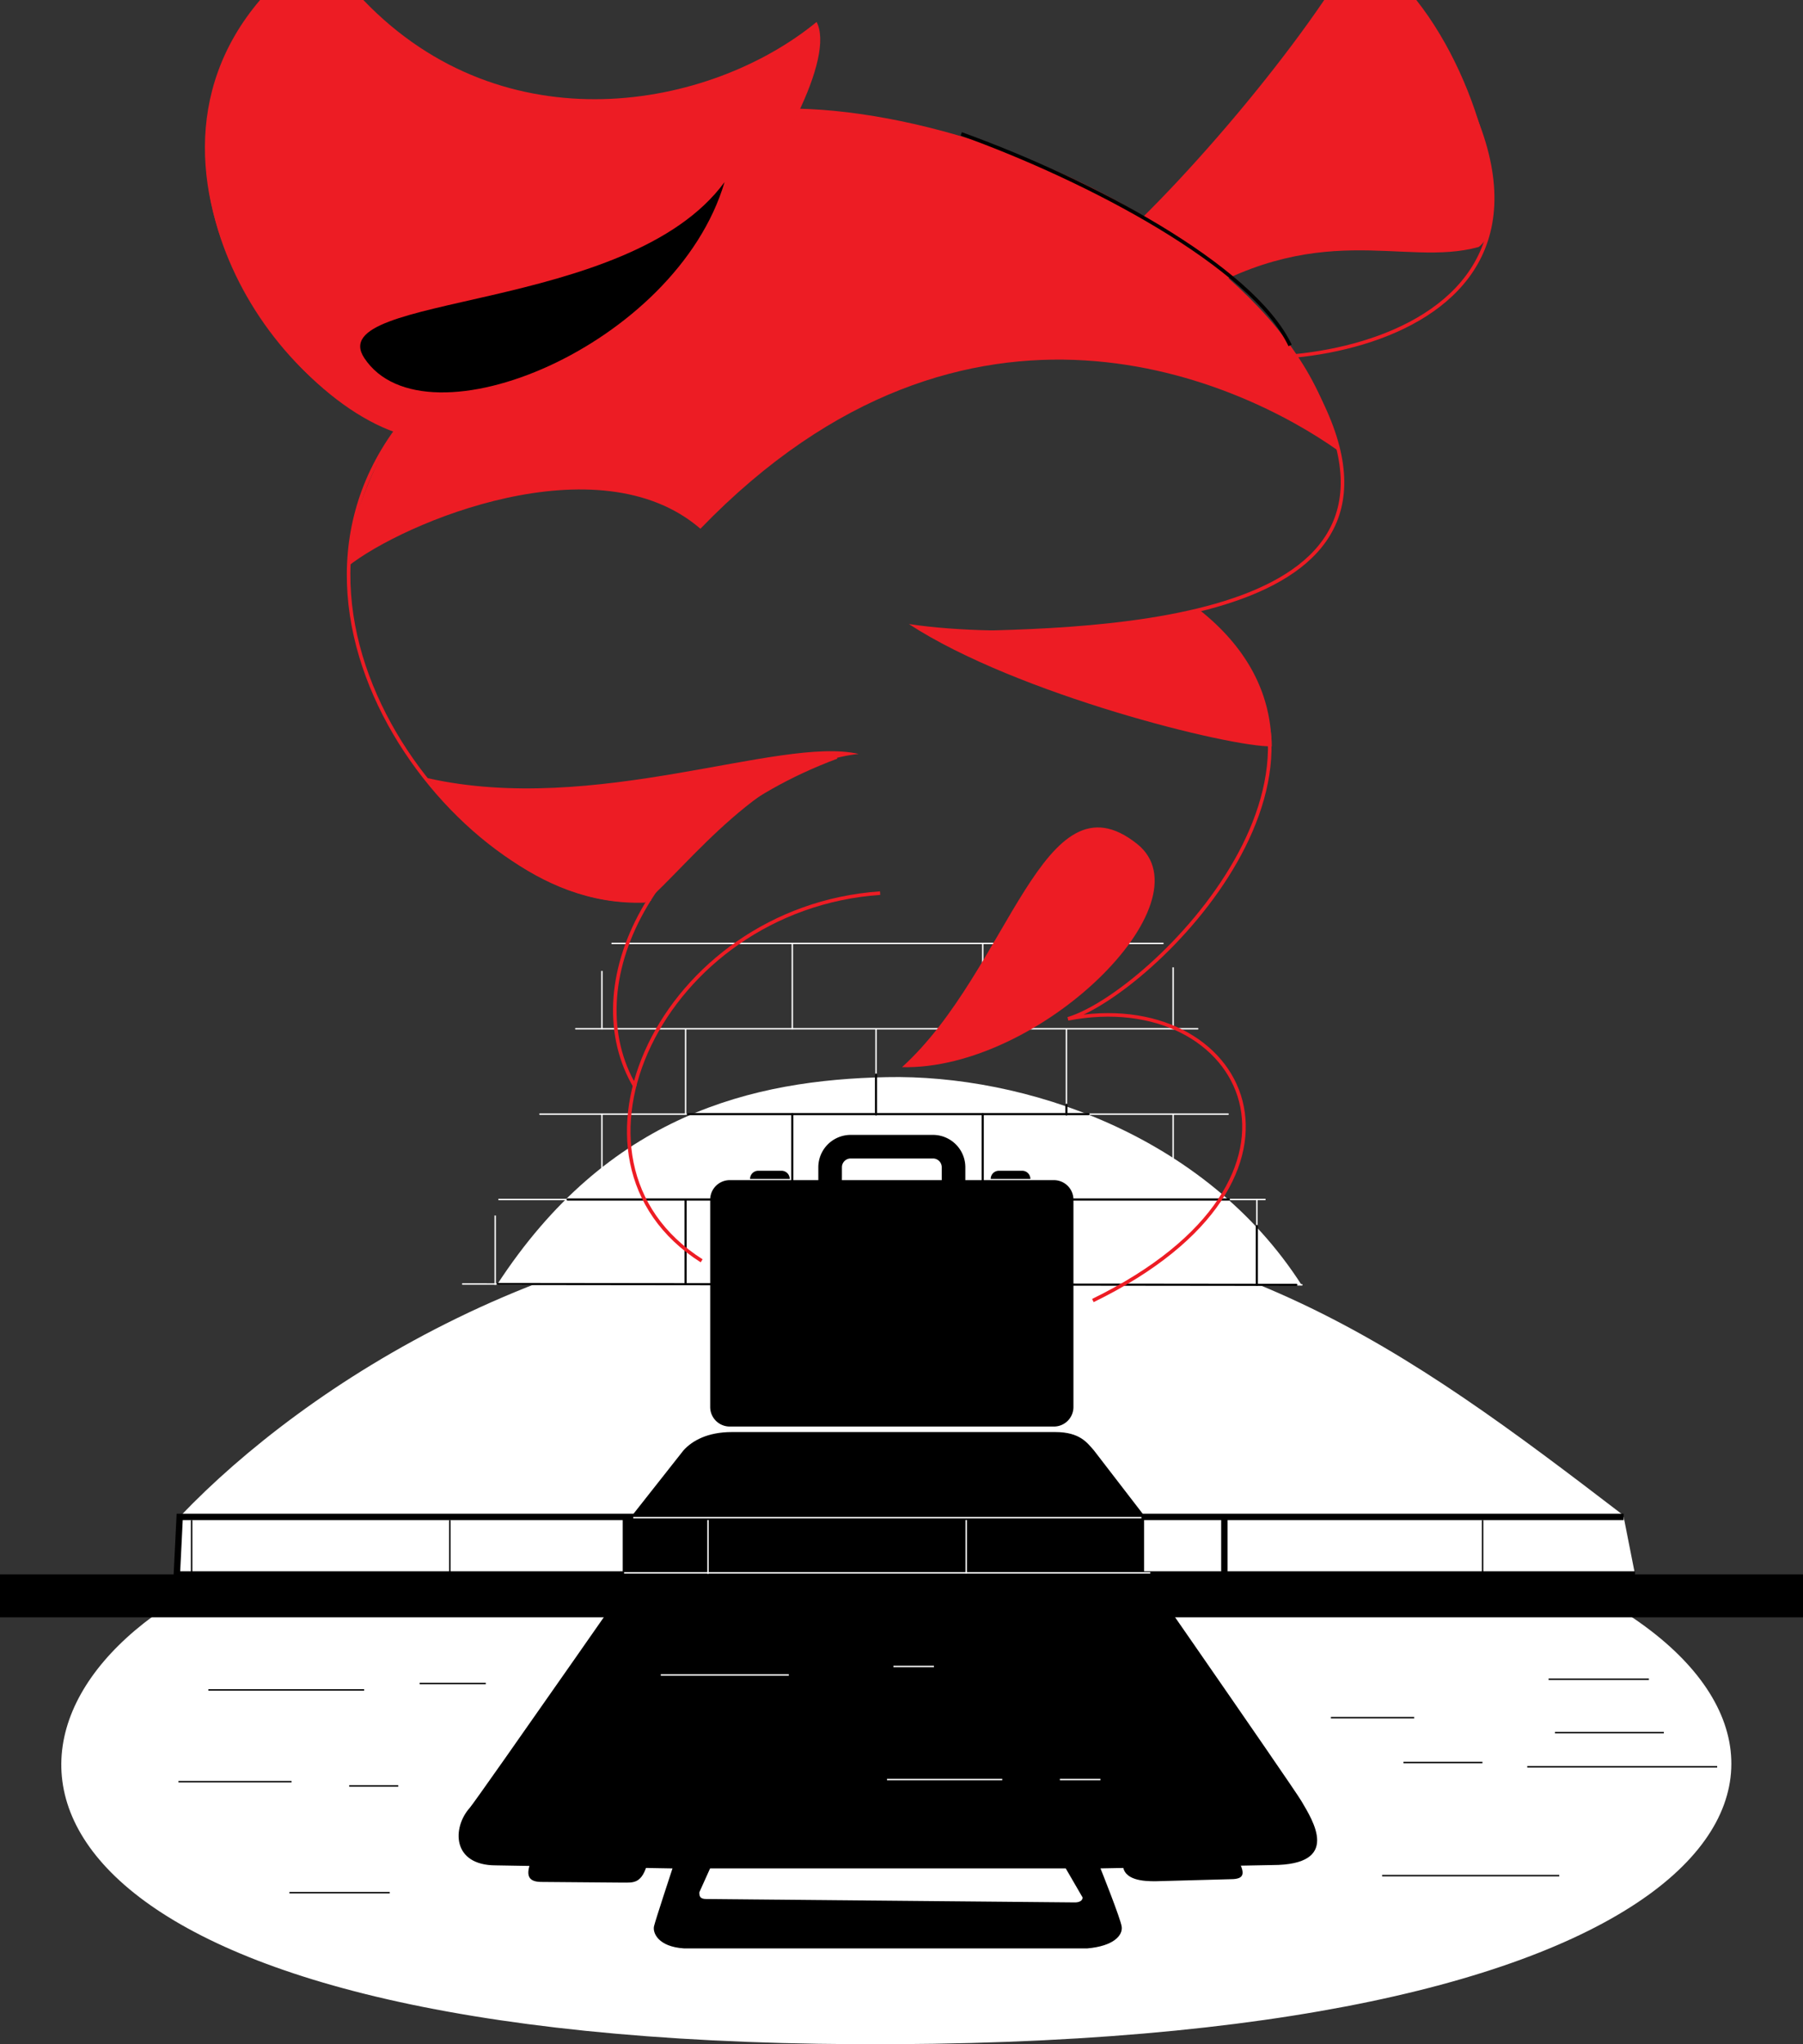 <svg id="Layer_1" data-name="Layer 1" xmlns="http://www.w3.org/2000/svg" viewBox="0 0 2534.74 2873.71"><rect x="0" y="0" width="2534.74" height="2873.71" fill="#333333" stroke="none"/><defs><style>.cls-1,.cls-2{fill:#fff;}.cls-11,.cls-2,.cls-3,.cls-5,.cls-7,.cls-8{stroke:#000;}.cls-11,.cls-2,.cls-3,.cls-4,.cls-5,.cls-6,.cls-7,.cls-8,.cls-9{stroke-miterlimit:10;}.cls-2,.cls-3{stroke-width:9px;}.cls-11,.cls-3,.cls-4,.cls-5,.cls-6,.cls-7,.cls-8,.cls-9{fill:none;}.cls-4,.cls-6{stroke:#fff;}.cls-4,.cls-6,.cls-8{stroke-width:2px;}.cls-5,.cls-6{stroke-linecap:round;}.cls-5,.cls-7{stroke-width:3px;}.cls-9{stroke:#ed1c24;}.cls-11,.cls-9{stroke-width:5px;}.cls-10{fill:#ed1c24;}</style></defs><title>illustration</title><path class="cls-1" d="M698.61,1806.2c156-240,360-288.09,548-292,192-4,447.12,80,583.12,292"/><path class="cls-1" d="M2291,2271.19c339.61,224.53,111.65,608.45-1088.11,602.45C69,2868-74.85,2483.72,216.22,2271.19"/><path class="cls-1" d="M2282.58,2130.39H254.37c172-180,532.12-420.19,996.24-420.19C1723.05,1710.2,1974.58,1894.39,2282.58,2130.39Z"/><path d="M1537.79,2038.81c-9.29-10.52-19.62-25.67-54.14-25.67H1028.83c-34.14,0-55.63,12.15-67.9,25.67L797.46,2246.2h900Z"/><polyline class="cls-2" points="2298.61 2213.38 248.61 2213.38 252.61 2132.38 2282.61 2132.38"/><line class="cls-3" x1="1721.3" y1="2135.78" x2="1721.3" y2="2219.79"/><rect y="2213.15" width="2534.74" height="60.42"/><line class="cls-4" x1="963.85" y1="1446.07" x2="963.85" y2="1566.59"/><line class="cls-4" x1="1231.54" y1="1446.07" x2="1231.54" y2="1566.59"/><line class="cls-4" x1="1499.23" y1="1446.07" x2="1499.23" y2="1566.59"/><line class="cls-5" x1="1231.54" y1="1510.56" x2="1231.54" y2="1566.59"/><line class="cls-5" x1="1499.23" y1="1553.05" x2="1499.23" y2="1566.59"/><line class="cls-4" x1="846.17" y1="1364.91" x2="846.17" y2="1447.02"/><line class="cls-4" x1="1113.87" y1="1326.5" x2="1113.87" y2="1447.02"/><line class="cls-4" x1="1381.56" y1="1326.5" x2="1381.56" y2="1447.02"/><line class="cls-4" x1="1649.25" y1="1359.84" x2="1649.25" y2="1447.02"/><line class="cls-4" x1="846.17" y1="1566.2" x2="846.17" y2="1686.72"/><line class="cls-5" x1="1113.87" y1="1566.2" x2="1113.87" y2="1686.72"/><line class="cls-5" x1="1381.56" y1="1566.2" x2="1381.56" y2="1686.72"/><line class="cls-4" x1="1649.25" y1="1566.2" x2="1649.25" y2="1686.72"/><line class="cls-6" x1="860.44" y1="1326.2" x2="1634.97" y2="1326.2"/><line class="cls-6" x1="809.43" y1="1446.2" x2="1683.79" y2="1446.2"/><line class="cls-6" x1="759.05" y1="1566.2" x2="1726.52" y2="1566.2"/><line class="cls-5" x1="966.96" y1="1566.2" x2="1530.31" y2="1566.2"/><line class="cls-6" x1="701.42" y1="1686.2" x2="1778.39" y2="1686.2"/><line class="cls-6" x1="650.41" y1="1804.99" x2="1830.27" y2="1806.2"/><line class="cls-4" x1="696.16" y1="1708.72" x2="696.16" y2="1806.22"/><line class="cls-7" x1="963.85" y1="1685.71" x2="963.85" y2="1806.22"/><line class="cls-8" x1="1499.23" y1="1685.71" x2="1499.23" y2="1806.22"/><line class="cls-4" x1="1766.92" y1="1685.71" x2="1766.92" y2="1806.22"/><line class="cls-5" x1="1766.92" y1="1723.42" x2="1766.92" y2="1806.22"/><line class="cls-5" x1="797.93" y1="1686.2" x2="1727.6" y2="1686.2"/><line class="cls-5" x1="699.67" y1="1804.99" x2="1822.41" y2="1806.2"/><path d="M1445.94,2108.08H1063.79c-28.69,0-103.7,9.77-114,20.65,0,0-280,402.16-289.41,412.68-24.61,27.45-25.56,80.87,36.93,80.87l248.1,4.28s-23.89,72.47-25.94,81.15c-2.18,9.22,5.61,28.89,41.92,31.27h567.32c36.3-3.18,49.87-17.89,48.23-30.47-1.47-11.26-29.82-82-29.82-82l241.33-4.68c97.73,0,57.24-62.49,41.14-89.94C1817,2510.5,1540,2112.29,1534.81,2104.48c0-.07-25.81,24.2-25.81,24.2S1474.83,2108.08,1445.94,2108.08Zm76,559.27c0,5.11-5.36,7-10.71,7l-518.09-4.76c-9.52,0-10-4.32-10-9.44l15.14-33.6h500Z"/><path d="M1742.3,2618.15c10.59,20.77,1.68,23.61-14,23.61l-104.14,2.84c-15.71,0-45.62-.88-45.62-24.31Z"/><path d="M910.58,2618.15c-8.14,30.21-19.6,28.34-35.31,28.34l-113.61-.94c-15.71,0-24.61-5.68-14.87-29.72Z"/><rect x="875.44" y="2133.39" width="732.96" height="96.01"/><line class="cls-8" x1="269.38" y1="2136.8" x2="269.38" y2="2220.81"/><line class="cls-8" x1="632.36" y1="2136.8" x2="632.36" y2="2220.81"/><line class="cls-4" x1="995.34" y1="2136.8" x2="995.34" y2="2212.56"/><line class="cls-4" x1="1358.32" y1="2136.8" x2="1358.32" y2="2211.7"/><line class="cls-8" x1="2084.29" y1="2136.8" x2="2084.29" y2="2220.81"/><line class="cls-4" x1="890.3" y1="2133.51" x2="1604.65" y2="2133.51"/><line class="cls-4" x1="877.39" y1="2211.03" x2="1617.09" y2="2211.03"/><path d="M1481.62,1659h-124.5V1640.9a45.56,45.56,0,0,0-45.51-45.5h-115.7a45.55,45.55,0,0,0-45.5,45.5V1659h-124.5a27.48,27.48,0,0,0-27.49,27.48v291.41a27.49,27.49,0,0,0,27.49,27.49h455.71a27.48,27.48,0,0,0,27.48-27.49V1686.5A27.48,27.48,0,0,0,1481.62,1659Zm-298-18.12a12.33,12.33,0,0,1,12.32-12.32h115.7a12.32,12.32,0,0,1,12.32,12.32V1659H1183.59Z"/><path d="M1054.46,1657.32a11.51,11.51,0,0,1,11.51-11.51h32.77a11.51,11.51,0,0,1,11.51,11.51Z"/><path d="M1392.77,1657.32a11.51,11.51,0,0,1,11.51-11.51h32.77a11.51,11.51,0,0,1,11.51,11.51Z"/><line class="cls-8" x1="292.89" y1="2375.65" x2="511.91" y2="2375.65"/><line class="cls-8" x1="589.92" y1="2366.65" x2="682.93" y2="2366.65"/><line class="cls-8" x1="250.89" y1="2504.66" x2="409.9" y2="2504.66"/><line class="cls-8" x1="490.91" y1="2510.66" x2="559.92" y2="2510.66"/><line class="cls-8" x1="703.93" y1="2522.66" x2="754.94" y2="2522.66"/><line class="cls-8" x1="1973.06" y1="2477.66" x2="2084.07" y2="2477.66"/><line class="cls-8" x1="1871.05" y1="2414.65" x2="1988.06" y2="2414.65"/><line class="cls-8" x1="2177.08" y1="2360.65" x2="2318.09" y2="2360.65"/><line class="cls-8" x1="2186.08" y1="2435.66" x2="2339.1" y2="2435.66"/><line class="cls-8" x1="2147.08" y1="2483.66" x2="2414.1" y2="2483.66"/><line class="cls-8" x1="1943.06" y1="2636.68" x2="2192.08" y2="2636.68"/><line class="cls-8" x1="547.92" y1="2660.68" x2="406.9" y2="2660.68"/><line class="cls-4" x1="928.95" y1="2354.65" x2="1108.97" y2="2354.65"/><line class="cls-4" x1="1255.99" y1="2342.65" x2="1312.99" y2="2342.65"/><line class="cls-4" x1="1246.99" y1="2501.66" x2="1409" y2="2501.66"/><line class="cls-4" x1="1490.01" y1="2501.66" x2="1547.02" y2="2501.66"/><path class="cls-9" d="M986.4,1772.39c-223.43-141.8-55.25-495.61,250.9-516.87"/><path class="cls-9" d="M1176.29,1064.17c-266,99-366.86,322.59-283.41,463.49"/><path class="cls-9" d="M915,1263.77c-228.67,32.14-570.67-367.08-358-658.83C351.7,522.29,196.29,218.78,360.69,12"/><path class="cls-9" d="M1536.4,1828.25c352.34-171.88,213.74-443.86-35-396,118-35.08,449.72-363.59,181.8-574.1"/><path class="cls-9" d="M1325.94,890c232.83-3.19,714.44-12.76,513.51-357.22"/><path class="cls-9" d="M1670.41,488.16c124.38,51,659.88-13.76,312.74-476.15"/><path class="cls-10" d="M488.92,796.28c78.26-62.15,352.35-177,495.75-53C1362.8,351.86,1749.74,540.48,1880.5,633c-70.27-360.75-771.44-588.15-966-428.67S497.42,613.44,488.92,796.28Z"/><path class="cls-10" d="M1277.76,877.28c144.53,21.41,345.53,1.41,405.4-19.15,52.62,38.27,104.77,122.48,104.77,191.05C1730.52,1050.77,1429.23,976.13,1277.76,877.28Z"/><path class="cls-10" d="M600.64,1093.78c236.48,53.42,494.83-59.44,606.44-33.93-135.45,14.72-238.52,156.07-300.36,209.07C750.61,1274.33,643.69,1148,600.64,1093.78Z"/><path class="cls-10" d="M1598.73,1186.47c102.55,82-137.13,318.23-330.65,313.71C1419.1,1363.15,1466.22,1080.46,1598.73,1186.47Z"/><path class="cls-10" d="M616.49,617.69C858.86,604.94,1199,128.69,1148,30.89,998.14,153.86,709.39,207.36,510.8,0H365.6C147.22,256.31,441.59,626.9,616.49,617.69Z"/><path class="cls-10" d="M1475.05,412c-94.23,44.17,182.58,17.67,182.58,17.67,194.35-126.62,315.08-53,421.09-82.45,47-32.87,7.81-226.71-87.59-347.23H1861.66C1749.72,164.52,1556.41,373.87,1475.05,412Z"/><path class="cls-11" d="M1351.37,188.21C1531,253,1760.69,373.73,1813.7,485.63"/><path d="M512.13,503.3c-60.31-91.51,371-61.84,506.49-247.36C950.89,485.63,597.53,632.86,512.13,503.3Z"/></svg>